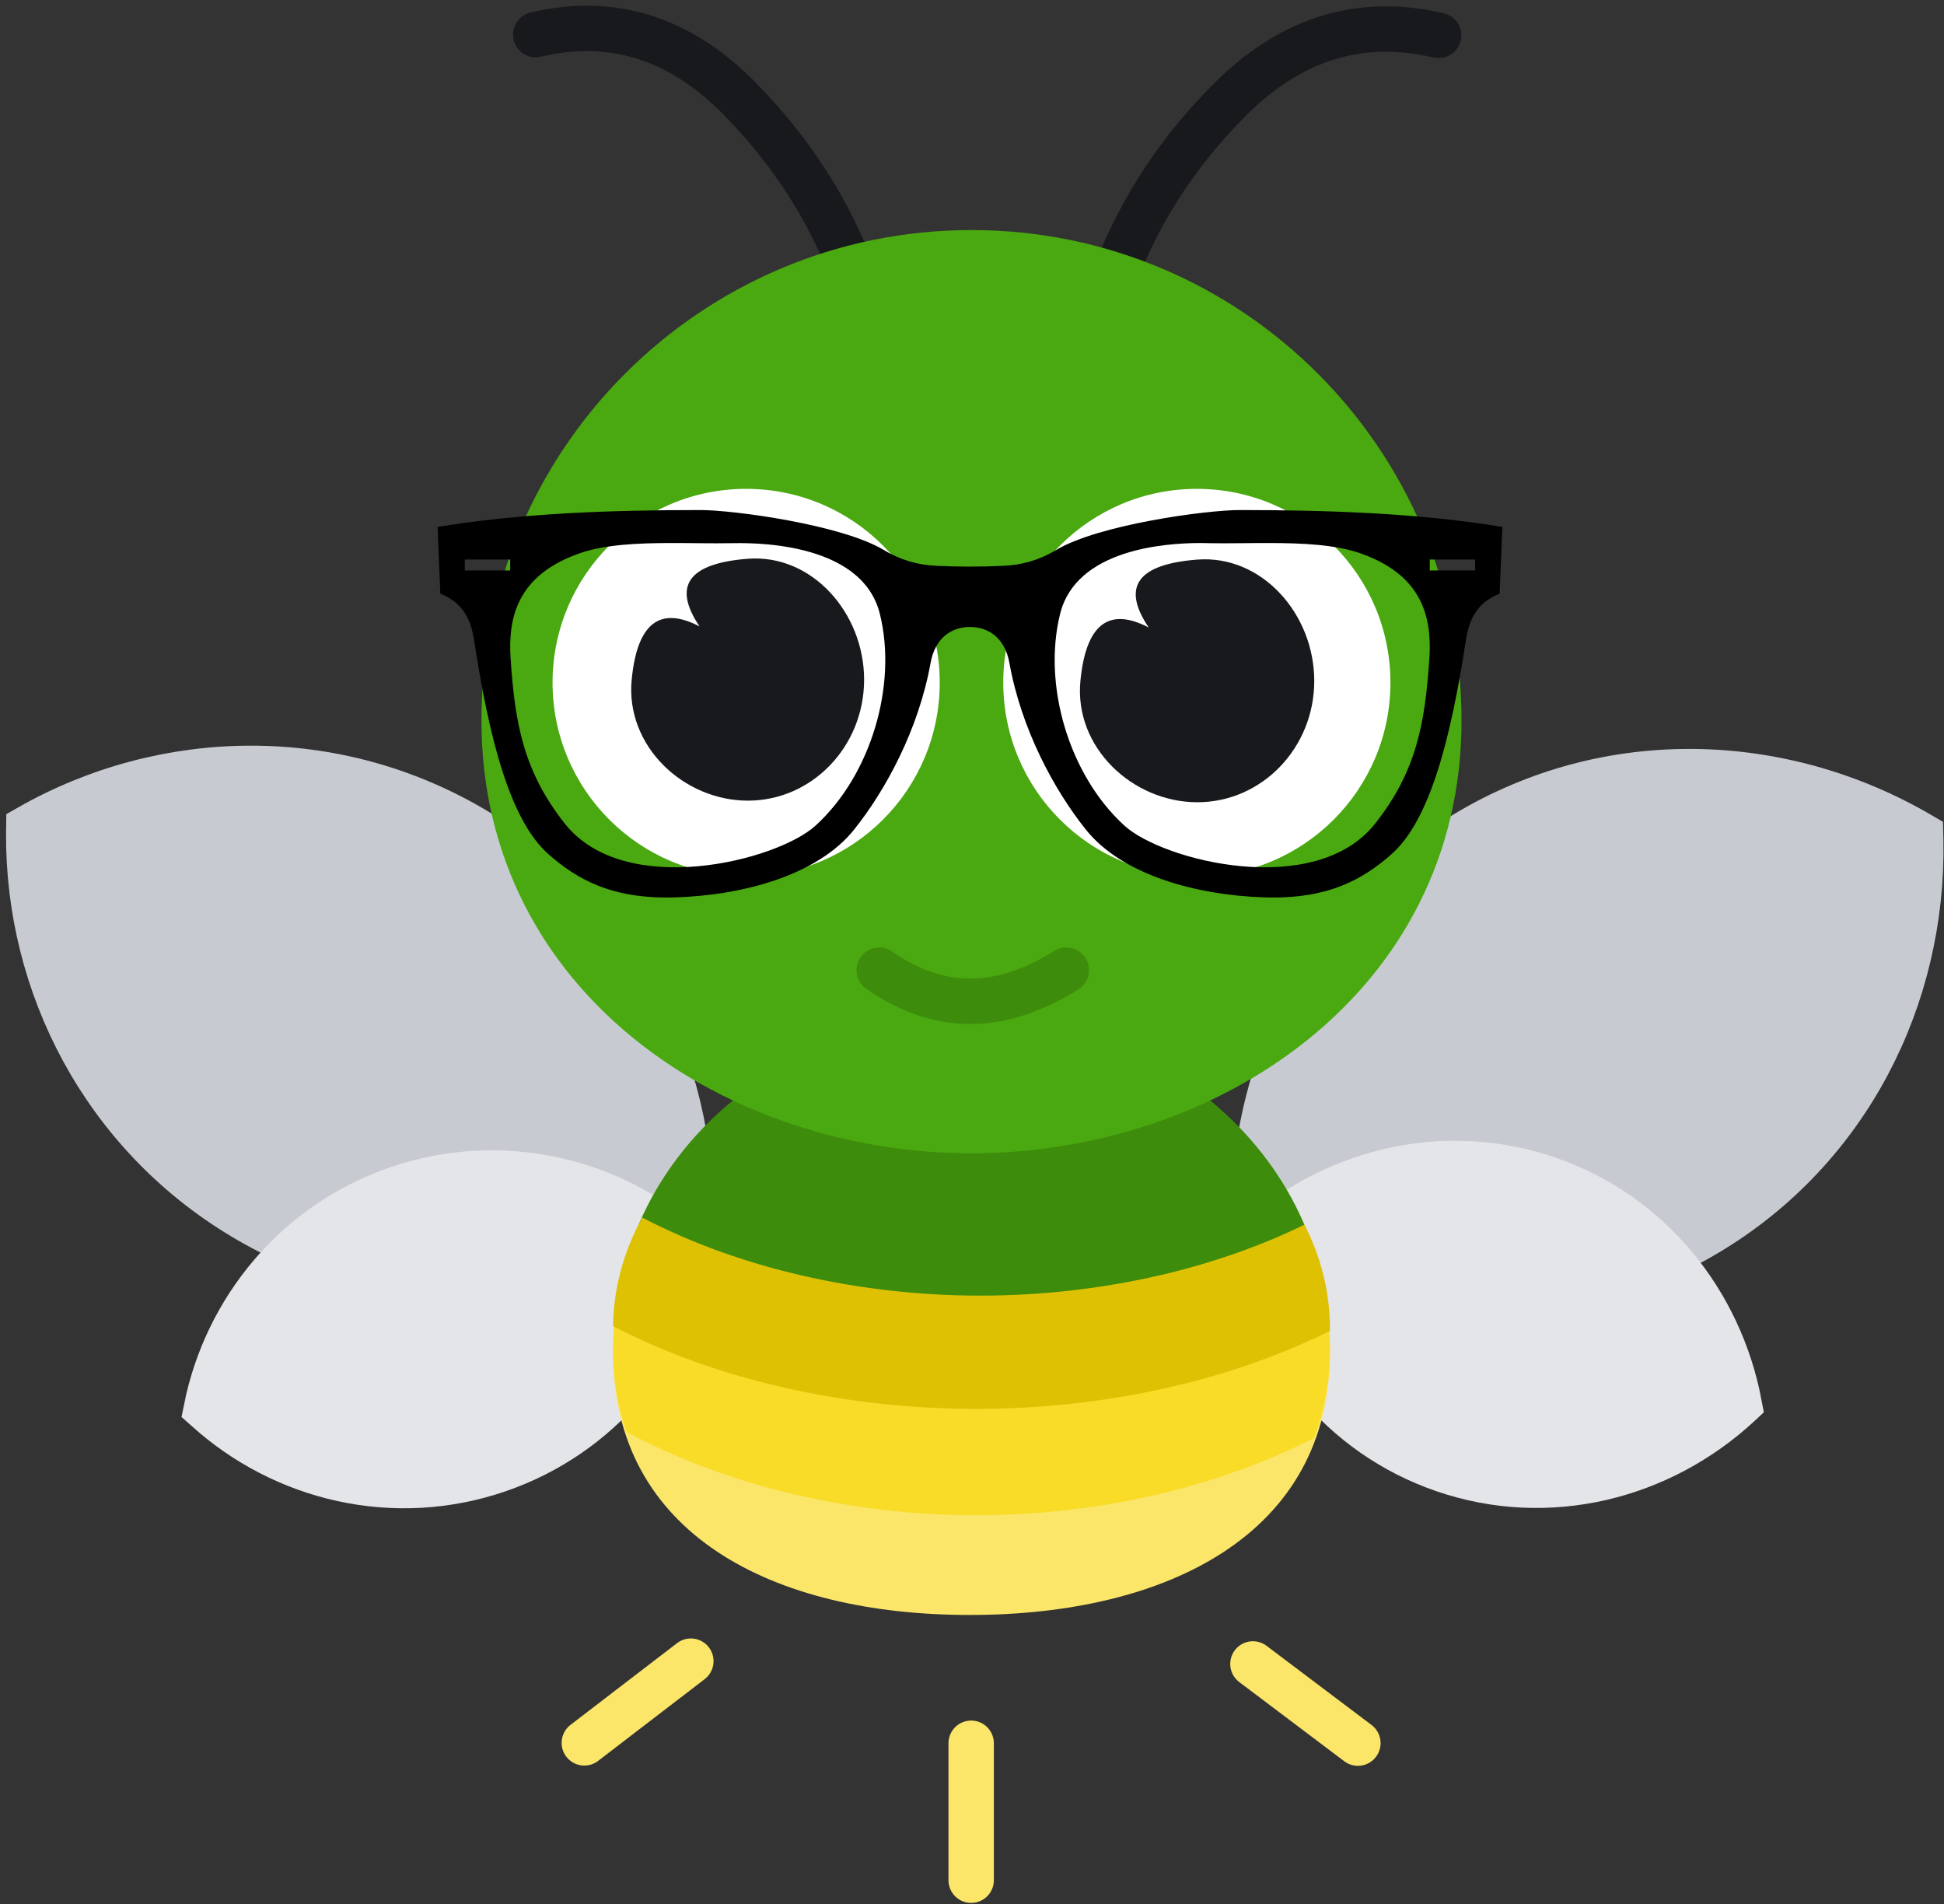 <?xml version="1.0" encoding="UTF-8"?>
<svg width="241px" height="236px" viewBox="0 0 241 236" version="1.1" xmlns="http://www.w3.org/2000/svg" xmlns:xlink="http://www.w3.org/1999/xlink">
    <rect x="0" y="0" width="241" height="236" fill="#333333" stroke="none"/>
    <!-- Generator: Sketch 57.1 (83088) - https://sketch.com -->
    <title>WearingNerdGlasses</title>
    <desc>Created with Sketch.</desc>
    <g id="Style-Guide" stroke="none" stroke-width="1" fill="none" fill-rule="evenodd">
        <g id="StyleGuide" transform="translate(-1860, -2069)">
            <g id="Group-6" transform="translate(1268, 2056)">
                <g id="WearingNerdGlasses" transform="translate(581, 1)">
                    <rect id="Rectangle" x="3.5" y="0.182" width="256" height="256"></rect>
                    <g id="Group-3" transform="translate(0, 90.224)" stroke-width="5.625">
                        <path d="M55.336,0.983 C72.188,10.445 83.553,28.325 83.553,48.824 C83.553,69.117 72.415,86.844 55.842,96.378 C38.988,86.916 27.624,69.036 27.624,48.537 C27.624,28.486 38.497,10.941 54.743,1.328 Z" id="Combined-Shape" stroke="#C7CBD1" fill="#C7CBD1" transform="translate(55.588, 48.681) rotate(-59) translate(-55.588, -48.681) "></path>
                        <path d="M66.983,55.008 C77.789,61.342 85.032,72.975 85.032,86.276 C85.032,99.944 77.385,111.85 66.082,118.056 C55.275,111.722 48.033,100.09 48.033,86.788 C48.033,73.139 55.659,61.247 66.937,55.034 Z" id="Combined-Shape-Copy" stroke="#E3E5E8" fill="#E3E5E8" transform="translate(66.532, 86.532) rotate(-109) translate(-66.532, -86.532) "></path>
                    </g>
                    <g id="Group-2" transform="translate(151.5, 90.224)" stroke-width="5.625">
                        <path d="M56.011,1.74 C73.446,11.273 85.204,29.287 85.204,49.939 C85.204,70.383 73.681,88.242 56.535,97.848 C39.099,88.315 27.341,70.302 27.341,49.649 C27.341,29.449 38.59,11.773 55.398,2.088 Z" id="Combined-Shape-Copy-2" stroke="#C7CBD1" fill="#C7CBD1" transform="translate(56.272, 49.794) scale(-1, 1) rotate(-59) translate(-56.272, -49.794) "></path>
                        <path d="M45.401,54.162 C56.58,60.544 64.073,72.263 64.073,85.663 C64.073,99.433 56.161,111.428 44.468,117.68 C33.287,111.299 25.795,99.58 25.795,86.179 C25.795,72.428 33.685,60.448 45.352,54.188 Z" id="Combined-Shape-Copy-3" stroke="#E3E5E8" fill="#E3E5E8" transform="translate(44.934, 85.921) scale(-1, 1) rotate(-109) translate(-44.934, -85.921) "></path>
                    </g>
                    <path d="M158.778,150.197 C167.42,157.07 172.875,167.147 172.875,178.378 C172.875,199.09 154.125,208.412 131.239,208.412 C108.354,208.412 90,199.09 90,178.378 C90,167.265 95.341,157.281 103.827,150.414 C111.249,153.723 121.156,155.509 131.062,155.509 C141.151,155.509 151.239,153.657 158.704,150.231 Z" id="Combined-Shape" stroke="#3E8C0B" stroke-width="5.625" fill="#3E8C0B"></path>
                    <path d="M132.938,186.65 C148.169,186.65 163.4,182.58 175.58,174.973 C175.775,176.513 175.875,178.081 175.875,179.67 C175.875,202.078 155.767,212.164 131.225,212.164 C106.683,212.164 87,202.078 87,179.67 C87,177.458 87.194,175.288 87.567,173.172 C100.155,181.937 116.546,186.65 132.938,186.65 Z" id="Combined-Shape-Copy-5" fill="#FBE66A"></path>
                    <path d="M87.535,172.994 C100.066,181.444 116.302,185.986 132.537,185.986 C147.923,185.986 163.309,181.907 175.542,174.29 C175.762,175.893 175.875,177.526 175.875,179.182 C175.875,183.289 175.172,186.974 173.869,190.251 C161.614,196.488 146.811,199.809 132.009,199.809 C116.609,199.809 101.209,196.215 88.68,189.479 C87.585,186.399 87,182.97 87,179.182 C87,177.078 87.183,175.011 87.535,172.994 Z" id="Combined-Shape" fill="#F9DC28"></path>
                    <path d="M90.618,162.905 C102.669,169.213 117.603,172.584 132.537,172.584 C146.763,172.584 160.988,169.526 172.722,163.784 C174.756,167.783 175.875,172.147 175.875,176.717 L175.873,176.951 C163.248,183.256 147.628,186.625 132.009,186.625 C115.915,186.625 99.821,183.049 87.002,176.367 L87,176.717 C87,171.81 88.29,167.141 90.618,162.905 Z" id="Combined-Shape-Copy-7" fill="#DFC104"></path>
                    <path d="M116.002,52.768 C114.305,42.615 110.237,33.336 103.797,24.931 C97.357,16.526 89.301,12.86 79.63,13.932" id="Line" stroke="#17191C" stroke-width="5.625" stroke-linecap="round" transform="translate(97.816, 33.259) rotate(-7) translate(-97.816, -33.259) "></path>
                    <path d="M187.13,52.814 C185.398,42.661 181.246,33.382 174.673,24.977 C168.1,16.572 159.878,12.906 150.008,13.978" id="Line-Copy" stroke="#17191C" stroke-width="5.625" stroke-linecap="round" transform="translate(168.569, 33.305) scale(-1, 1) rotate(-7) translate(-168.569, -33.305) "></path>
                    <path d="M96.646,217.887 L83.438,228.018" id="Line-2" stroke="#FBE66A" stroke-width="5.625" stroke-linecap="round"></path>
                    <path d="M131.396,228.064 L131.396,245.04" id="Line-2-Copy" stroke="#FBE66A" stroke-width="5.625" stroke-linecap="round"></path>
                    <path d="M169.647,215.638 L176.019,230.643" id="Line-2-Copy-2" stroke="#FBE66A" stroke-width="5.625" stroke-linecap="round" transform="translate(172.833, 223.14) rotate(-29.975) translate(-172.833, -223.14) "></path>
                    <path d="M131.438,152.132 C160.406,152.132 189.375,133.366 189.375,101.33 C189.375,69.294 163.435,43.324 131.438,43.324 C99.44,43.324 73.5,69.294 73.5,101.33 C73.5,133.366 102.469,152.132 131.438,152.132 Z" id="Oval" stroke="#4AA810" stroke-width="5.625" fill="#4AA810"></path>
                    <g id="Group" transform="translate(79.5, 72.589)">
                        <ellipse id="Oval" fill="#FFFFFF" cx="24" cy="24.013" rx="24" ry="24.013"></ellipse>
                        <path d="M24.217,38.646 C32.174,38.646 38.625,31.934 38.625,23.655 C38.625,15.377 32.153,8.055 24.217,8.665 C16.833,9.234 14.836,12.03 18.227,17.055 C13.287,14.475 10.482,16.675 9.81,23.655 C9.017,31.893 16.26,38.646 24.217,38.646 Z" id="Oval" fill="#17191C"></path>
                    </g>
                    <g id="Group-Copy" transform="translate(135.375, 72.589)">
                        <ellipse id="Oval" fill="#FFFFFF" cx="24" cy="24.013" rx="24" ry="24.013"></ellipse>
                        <path d="M24.06,38.844 C32.065,38.844 38.555,32.112 38.555,23.806 C38.555,15.501 32.043,8.155 24.06,8.768 C16.631,9.338 14.622,12.143 18.033,17.185 C13.064,14.596 10.241,16.803 9.565,23.806 C8.767,32.07 16.055,38.844 24.06,38.844 Z" id="Oval" fill="#17191C"></path>
                    </g>
                    <path d="M120,132.246 C123.69,134.818 127.449,136.104 131.279,136.104 C135.108,136.104 139.08,134.818 143.192,132.246" id="Line-4" stroke="#3E8C0B" stroke-width="5.625" stroke-linecap="round"></path>
                    <g id="NerdGlasses" transform="translate(65.25, 75.216)" fill="#000000" fill-rule="nonzero">
                        <path d="M61.79,6.911 C59.728,6.813 57.567,6.299 55.346,4.967 C50.024,1.776 36.605,0.001 32.601,1.37262891e-05 C21.321,-0.003 10.217,0.407 0,2.095 L0.339,10.366 C3.259,11.521 4.149,13.679 4.549,16.283 C6.392,28.288 8.976,38.497 13.787,42.694 C17.203,45.676 21.496,48.273 29.528,48.007 C38.085,47.723 47.176,45.179 51.635,39.606 C55.55,34.714 59.633,27.188 61.112,18.961 C61.669,15.861 63.696,14.491 66,14.491 C68.304,14.491 70.331,15.861 70.888,18.961 C72.367,27.188 76.45,34.714 80.365,39.606 C84.824,45.179 93.915,47.723 102.472,48.007 C110.504,48.273 114.797,45.676 118.213,42.694 C123.024,38.497 125.608,28.288 127.451,16.283 C127.851,13.679 128.741,11.521 131.661,10.366 L132,2.095 C121.783,0.407 110.679,-0.003 99.399,1.37262891e-05 C95.395,0.001 81.976,1.776 76.654,4.967 C74.433,6.299 72.272,6.813 70.21,6.911 C67.406,7.043 64.594,7.043 61.79,6.911 Z M28.927,4.087 C31.409,4.083 33.923,4.148 36.301,4.109 C38.359,4.076 52.535,3.656 54.825,12.861 C57.009,21.636 53.77,32.791 46.875,39.097 C42.071,43.491 23.164,48.259 15.749,38.838 C10.668,32.381 9.592,26.523 9.051,18.402 C8.708,13.257 9.929,8.008 17.677,5.338 C20.756,4.277 24.79,4.095 28.927,4.087 L28.927,4.087 Z M94.407,4.087 C94.996,4.084 95.442,4.105 95.699,4.109 C98.077,4.148 100.591,4.083 103.073,4.087 C107.21,4.095 111.244,4.277 114.323,5.338 C122.071,8.008 123.292,13.257 122.949,18.402 C122.408,26.523 121.332,32.381 116.251,38.838 C108.836,48.259 89.929,43.491 85.125,39.097 C78.23,32.791 74.991,21.636 77.175,12.862 C79.179,4.807 90.284,4.111 94.407,4.087 L94.407,4.087 Z M3.375,6.131 L9,6.131 L9,7.493 L3.375,7.493 L3.375,6.131 Z M123,6.131 L128.625,6.131 L128.625,7.493 L123,7.493 L123,6.131 Z" id="path2998"></path>
                    </g>
                </g>
            </g>
        </g>
    </g>
</svg>